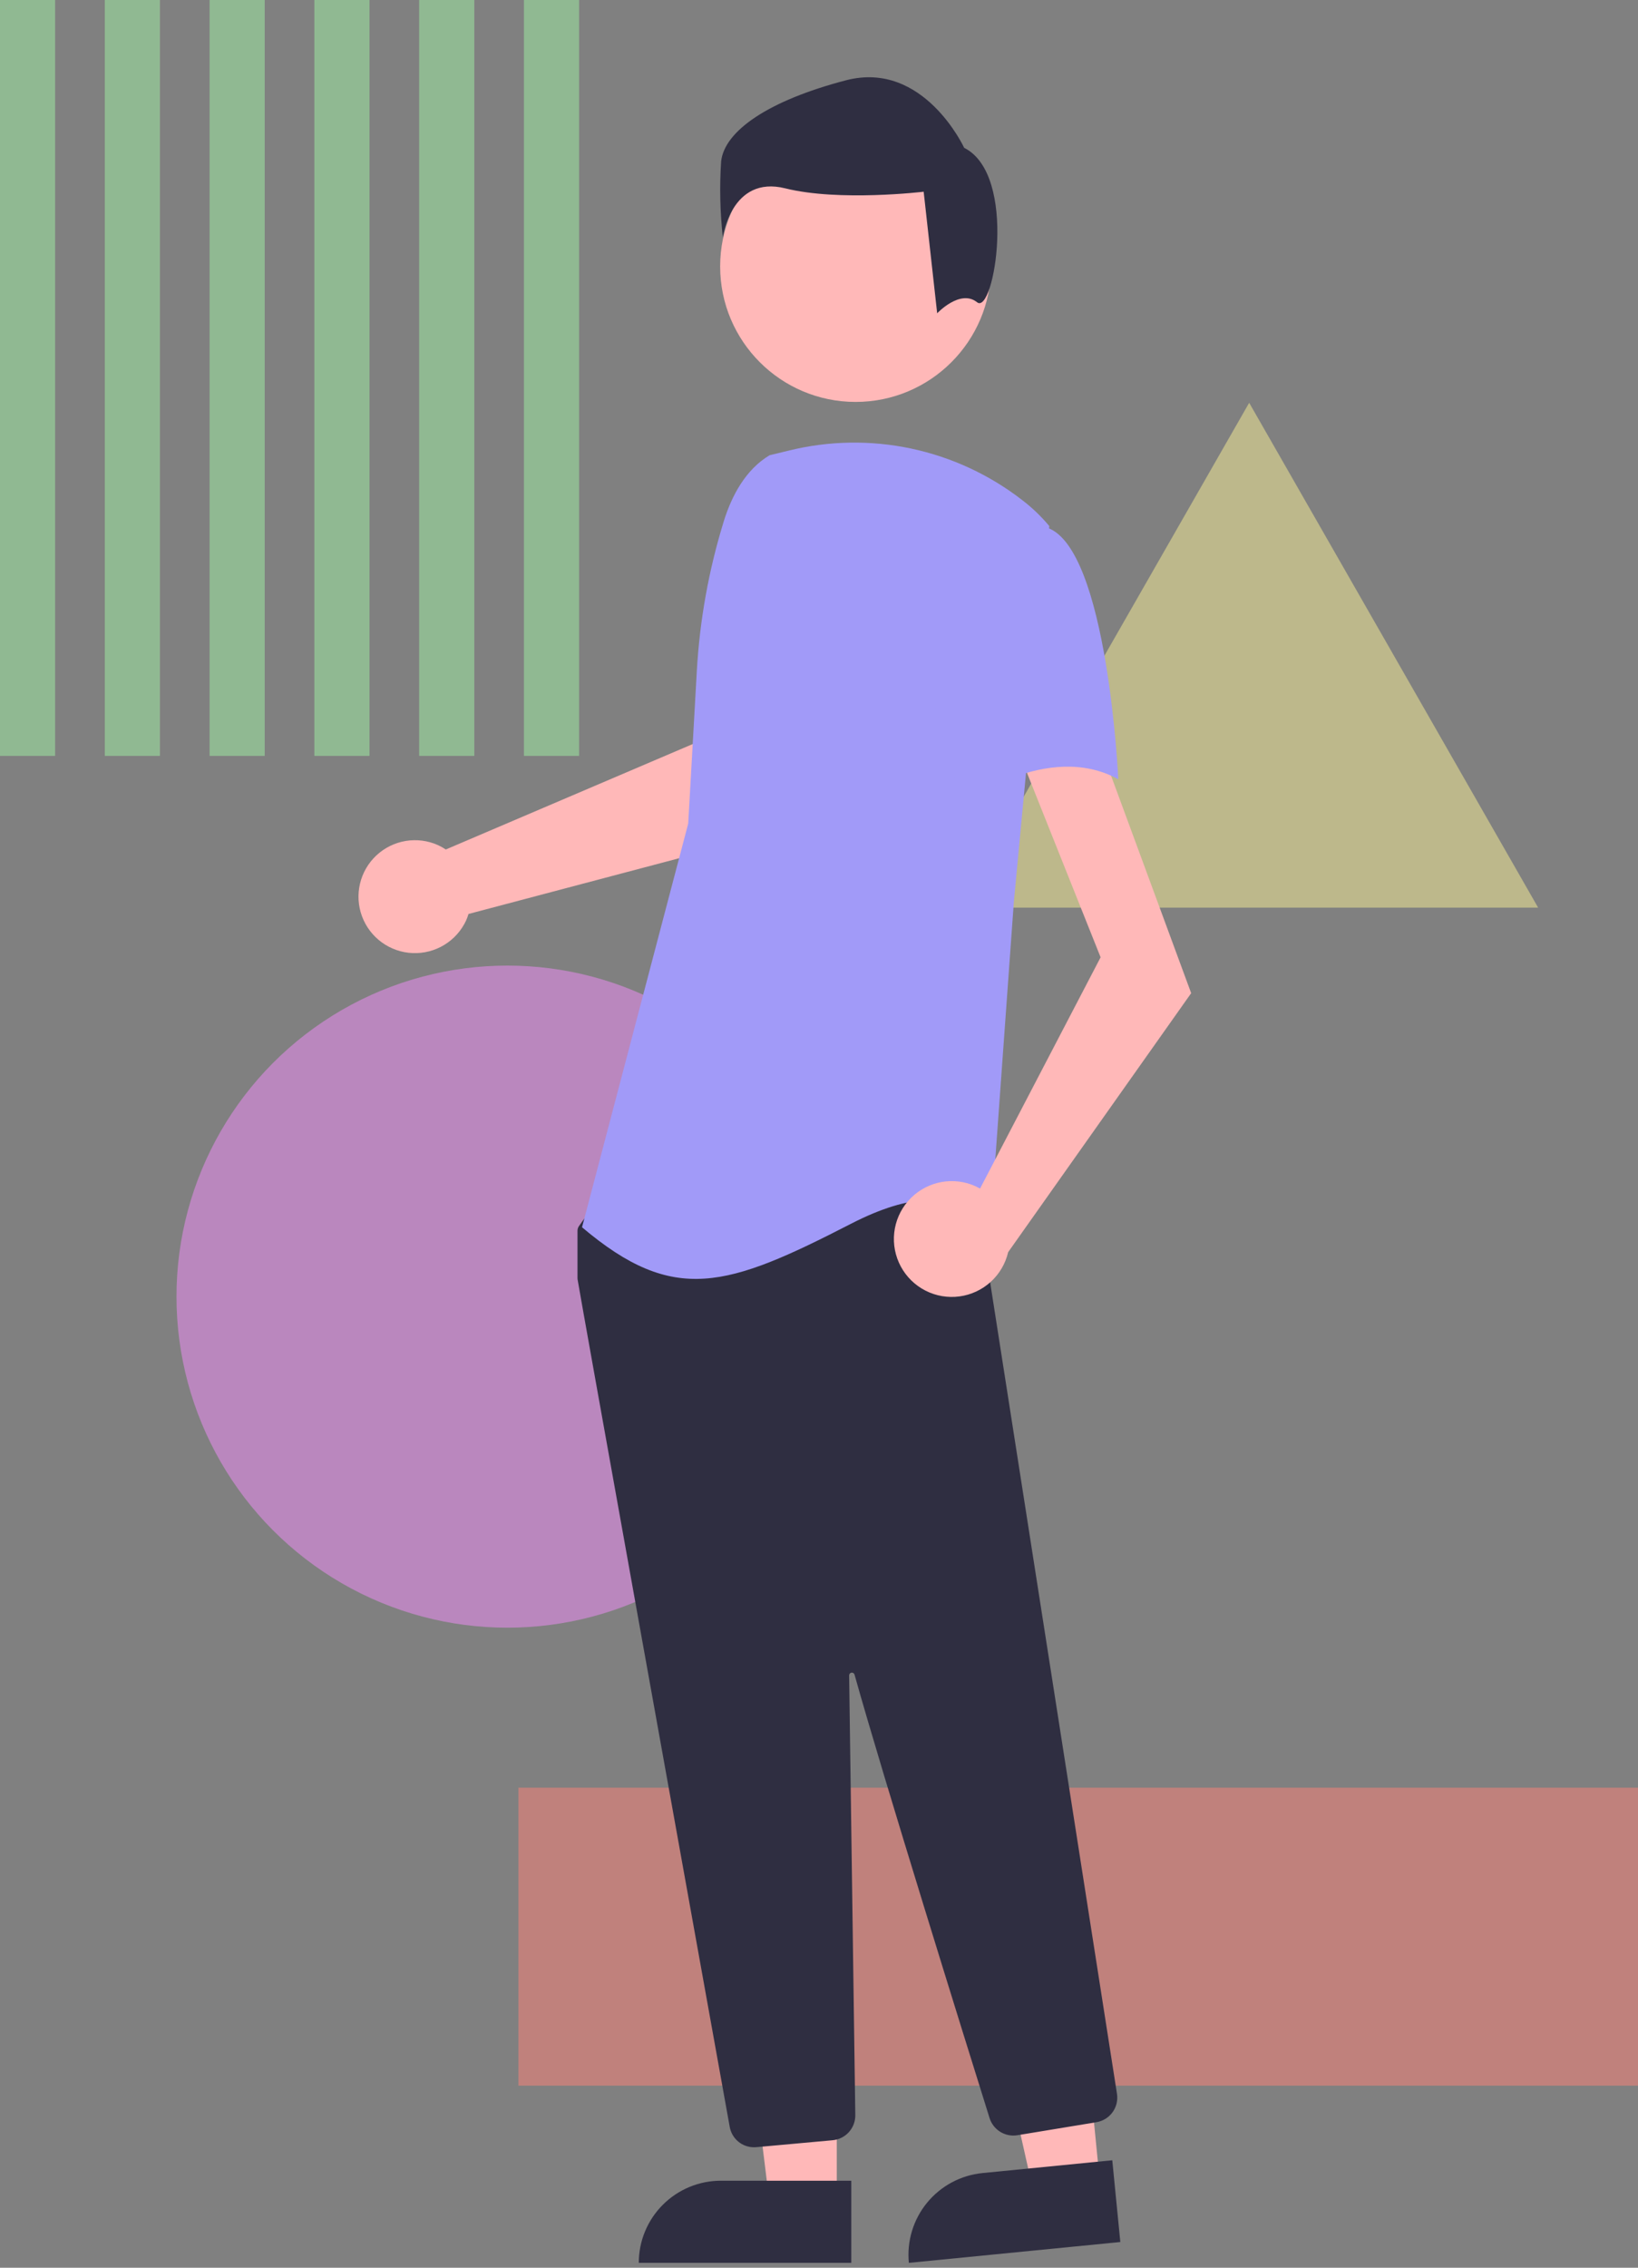 <svg width="297" height="411" viewBox="0 0 297 411" fill="none" xmlns="http://www.w3.org/2000/svg">
<rect x="0" y="0" width="297" height="411" fill="#808080" stroke="none"/>
<circle cx="92" cy="235" r="60" fill="#F48EFD" fill-opacity="0.5"/>
<path d="M226.5 73L278.895 164.5H174.105L226.5 73Z" fill="#FAF197" fill-opacity="0.5"/>
<rect x="94" y="324" width="203" height="54" fill="#FF8279" fill-opacity="0.5"/>
<rect width="10" height="137" fill="#A1F3A4" fill-opacity="0.5"/>
<rect x="19" width="10" height="137" fill="#A1F3A4" fill-opacity="0.5"/>
<rect x="38" width="10" height="137" fill="#A1F3A4" fill-opacity="0.5"/>
<rect x="57" width="10" height="137" fill="#A1F3A4" fill-opacity="0.5"/>
<rect x="76" width="10" height="137" fill="#A1F3A4" fill-opacity="0.5"/>
<rect x="95" width="10" height="137" fill="#A1F3A4" fill-opacity="0.5"/>
<path d="M79.422 153.171C79.913 153.396 80.385 153.659 80.833 153.959L125.686 134.815L127.287 123L145.208 122.891L144.149 149.989L84.95 165.645C84.825 166.056 84.675 166.46 84.502 166.853C83.646 168.679 82.27 170.212 80.546 171.259C78.821 172.305 76.826 172.819 74.811 172.736C72.796 172.652 70.85 171.975 69.219 170.79C67.587 169.604 66.342 167.963 65.64 166.072C64.938 164.181 64.81 162.125 65.273 160.162C65.736 158.199 66.768 156.416 68.241 155.038C69.713 153.659 71.56 152.747 73.55 152.415C75.539 152.083 77.582 152.346 79.422 153.171Z" fill="#FFB8B8"/>
<path d="M151.726 398.731L139.466 398.73L133.634 351.442L151.728 351.443L151.726 398.731Z" fill="#FFB8B8"/>
<path d="M130.709 395.228H154.353V410.114H115.822C115.822 408.159 116.207 406.224 116.955 404.417C117.703 402.611 118.8 400.97 120.182 399.588C121.565 398.205 123.206 397.109 125.012 396.361C126.818 395.613 128.754 395.228 130.709 395.228Z" fill="#2F2E41"/>
<path d="M199.406 395.267L187.205 396.469L176.764 349.981L194.771 348.207L199.406 395.267Z" fill="#FFB8B8"/>
<path d="M178.147 393.841L201.677 391.523L203.136 406.339L164.791 410.115C164.6 408.17 164.793 406.206 165.361 404.335C165.928 402.464 166.858 400.723 168.099 399.212C169.339 397.701 170.865 396.449 172.589 395.527C174.313 394.606 176.202 394.033 178.147 393.841Z" fill="#2F2E41"/>
<path d="M155.138 72.845C168.703 72.845 179.699 61.848 179.699 48.284C179.699 34.719 168.703 23.723 155.138 23.723C141.574 23.723 130.577 34.719 130.577 48.284C130.577 61.848 141.574 72.845 155.138 72.845Z" fill="#FFB8B8"/>
<path d="M136.726 389.168C135.673 389.17 134.652 388.801 133.844 388.125C133.036 387.448 132.493 386.508 132.311 385.47C125.965 350.245 105.223 235.065 104.727 231.875C104.716 231.801 104.711 231.727 104.712 231.653V223.065C104.711 222.752 104.808 222.447 104.991 222.193L107.731 218.355C107.861 218.171 108.032 218.018 108.23 217.91C108.429 217.802 108.649 217.74 108.875 217.73C124.497 216.998 175.659 214.851 178.131 217.939C180.613 221.043 179.736 230.446 179.535 232.3L179.545 232.493L202.53 379.488C202.71 380.66 202.421 381.856 201.726 382.817C201.03 383.778 199.985 384.427 198.815 384.623L184.459 386.988C183.389 387.16 182.294 386.942 181.372 386.374C180.45 385.807 179.762 384.927 179.433 383.895C174.993 369.707 160.104 321.977 154.944 303.508C154.912 303.392 154.838 303.29 154.737 303.224C154.635 303.157 154.513 303.13 154.393 303.147C154.273 303.164 154.163 303.224 154.084 303.316C154.005 303.408 153.962 303.526 153.964 303.647C154.221 321.253 154.844 366.171 155.059 381.684L155.083 383.355C155.092 384.486 154.677 385.58 153.919 386.42C153.161 387.26 152.116 387.785 150.99 387.891L137.146 389.149C137.006 389.162 136.865 389.168 136.726 389.168Z" fill="#2F2E41"/>
<path d="M139.551 82.502C135.264 85.05 132.7 89.733 131.228 94.497C128.503 103.318 126.863 112.439 126.344 121.657L124.788 149.257L105.533 222.427C122.222 236.547 131.848 233.338 154.313 221.788C176.778 210.238 179.346 225.639 179.346 225.639L183.838 163.381L190.256 95.348C188.816 93.614 187.185 92.046 185.395 90.674C179.462 86.061 172.56 82.855 165.208 81.296C157.856 79.738 150.247 79.869 142.953 81.679L139.551 82.502Z" fill="#A19AF8"/>
<path d="M176.201 214.711C176.719 214.906 177.221 215.141 177.702 215.415L199.561 173.5L176.201 115L197 128.5L215.981 180L182.795 226.943C182.311 229.019 181.206 230.898 179.629 232.33C178.051 233.763 176.074 234.681 173.961 234.963C171.849 235.245 169.7 234.877 167.802 233.909C165.904 232.94 164.345 231.416 163.334 229.54C162.323 227.664 161.907 225.524 162.141 223.406C162.375 221.288 163.249 219.291 164.646 217.681C166.043 216.071 167.896 214.925 169.961 214.394C172.025 213.864 174.202 213.974 176.201 214.711Z" fill="#FFB8B8"/>
<path d="M189.935 95.66C200.847 99.511 202.769 141.234 202.769 141.234C189.932 134.173 174.528 145.727 174.528 145.727C174.528 145.727 171.318 134.815 167.467 120.694C166.304 116.723 166.165 112.521 167.063 108.481C167.961 104.441 169.866 100.694 172.602 97.588C172.602 97.588 179.024 91.806 189.935 95.66Z" fill="#A19AF8"/>
<path d="M177.161 54.779C174.101 52.33 169.926 56.781 169.926 56.781L167.478 34.747C167.478 34.747 152.177 36.58 142.384 34.135C132.592 31.691 131.062 43.011 131.062 43.011C130.557 38.438 130.454 33.83 130.756 29.24C131.367 23.731 139.324 18.223 153.401 14.55C167.478 10.878 174.822 26.791 174.822 26.791C184.615 31.687 180.221 57.227 177.161 54.779Z" fill="#2F2E41"/>
</svg>
